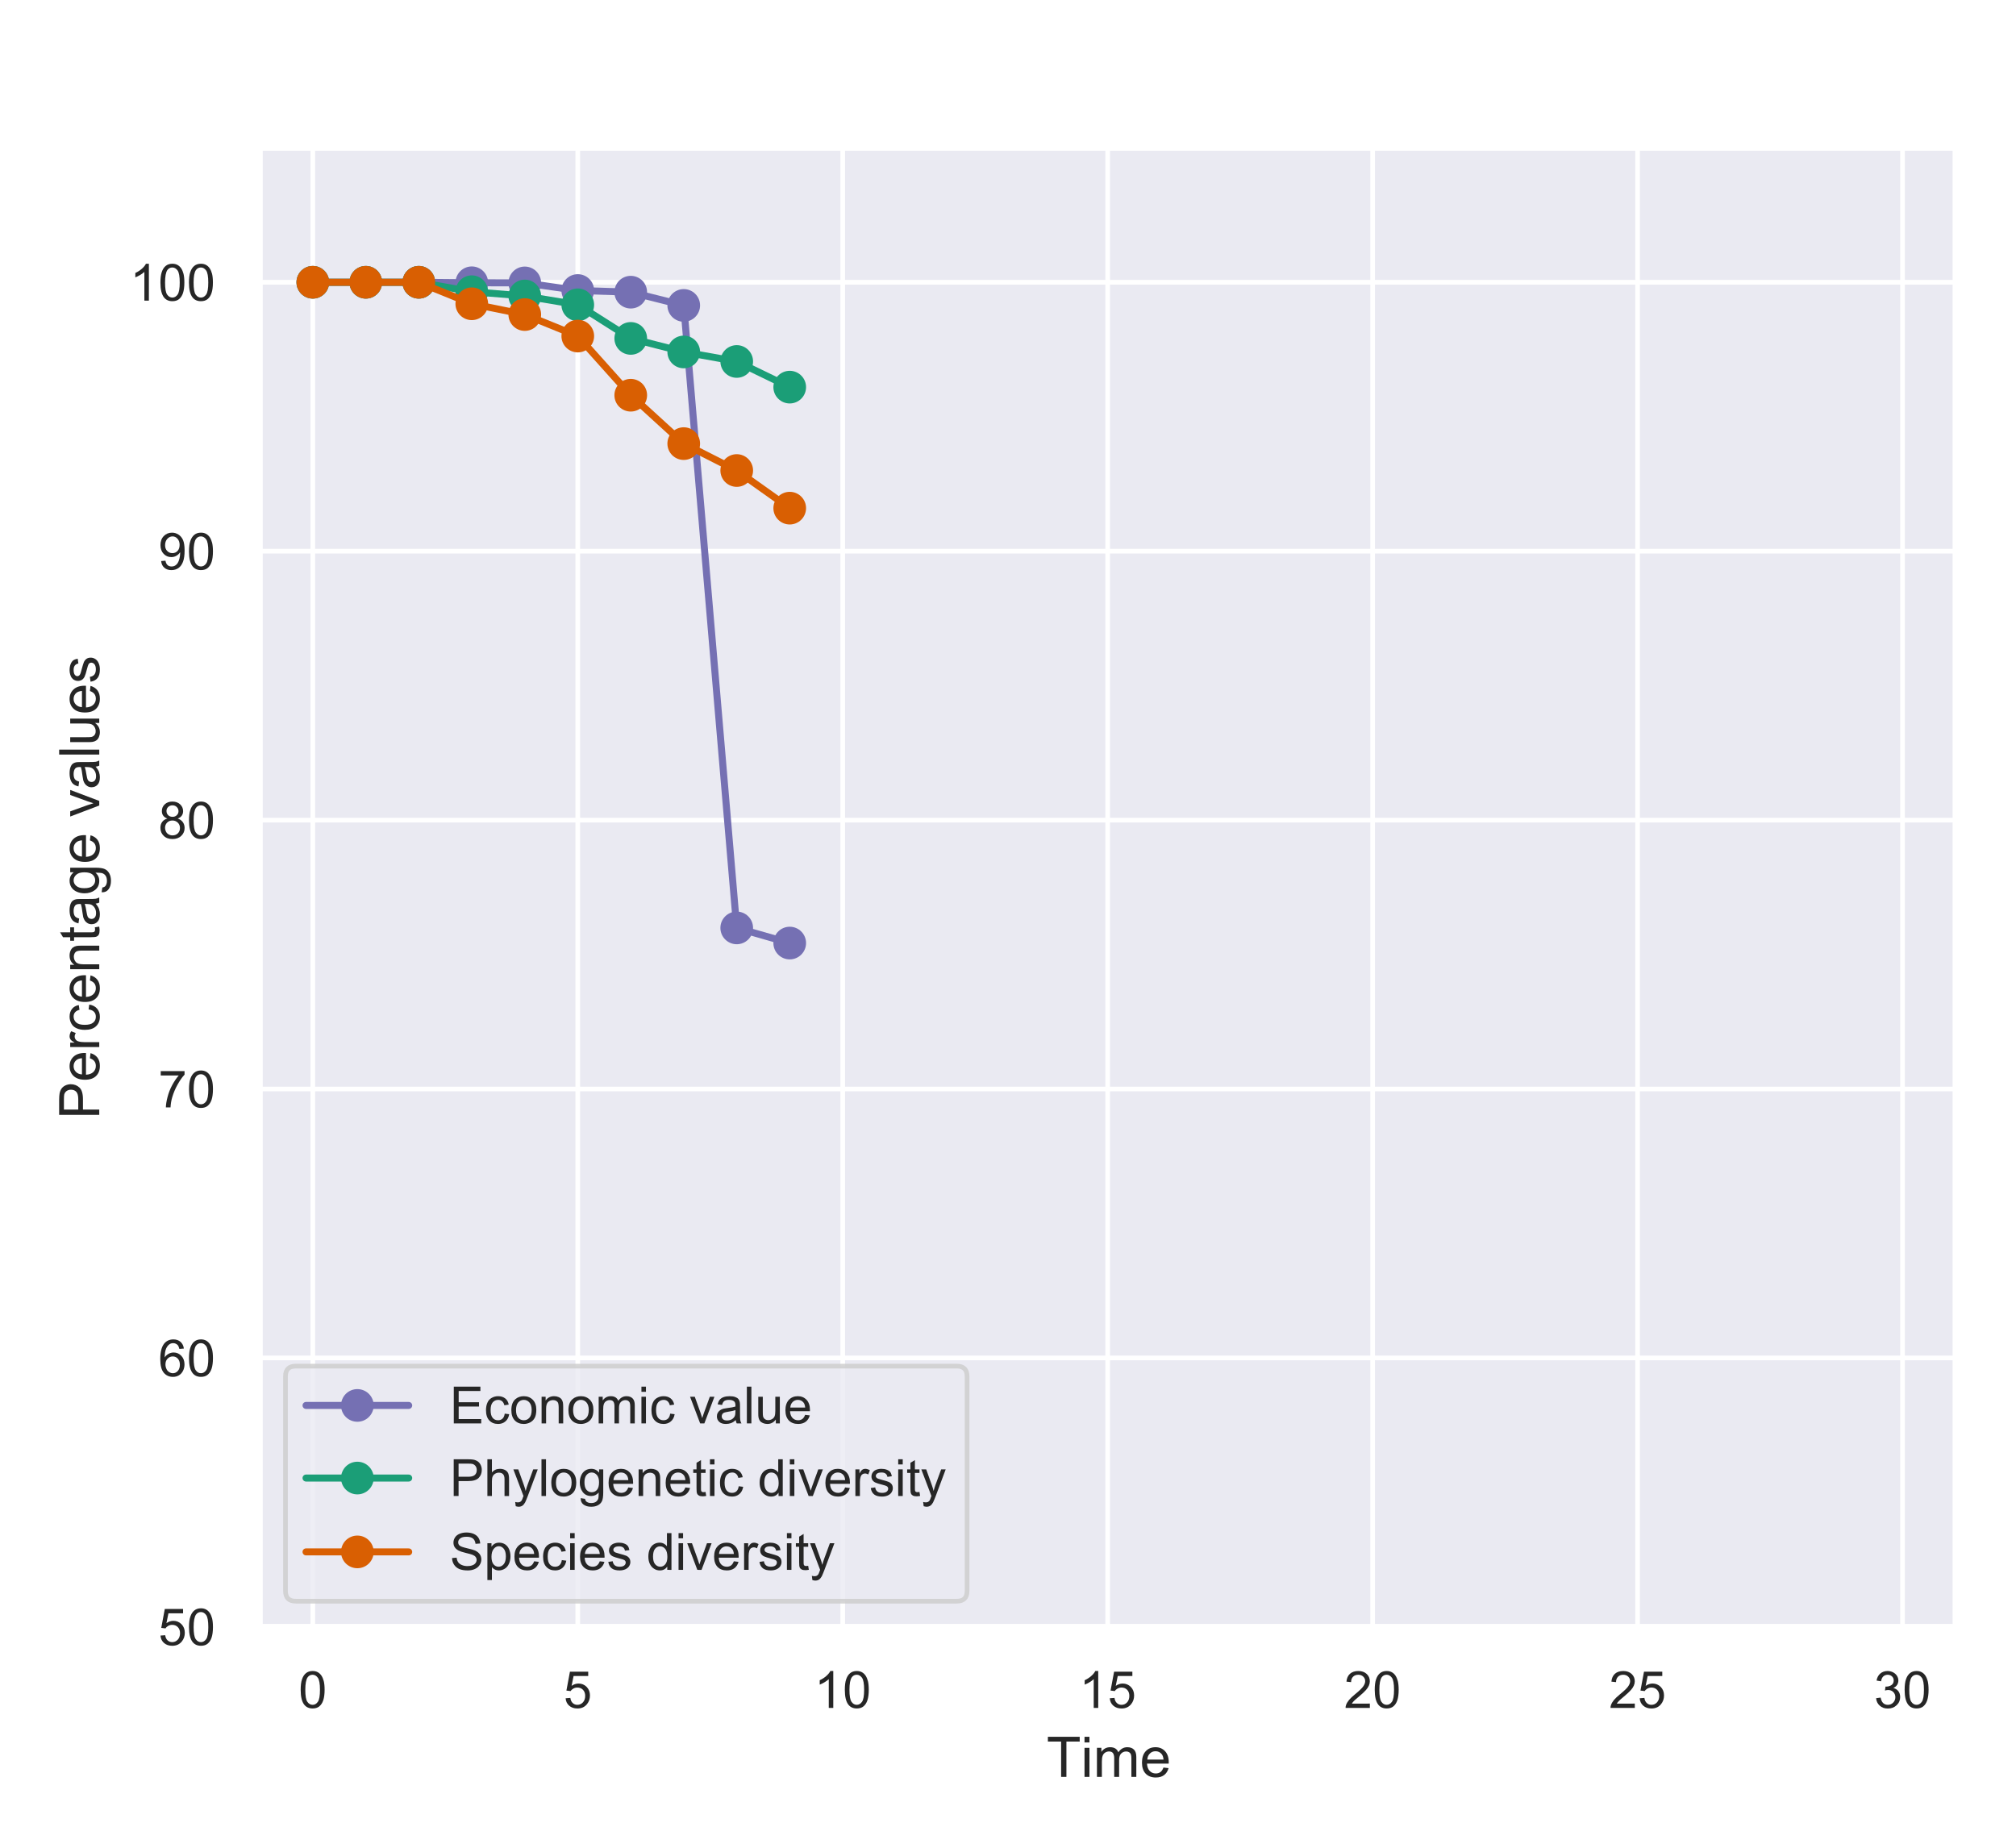 <svg height="396pt" viewBox="0 0 432 396" width="432pt" xmlns="http://www.w3.org/2000/svg" xmlns:xlink="http://www.w3.org/1999/xlink"><clipPath id="a"><path d="m66 31.68h2v316.98h-2zm0 0"/></clipPath><clipPath id="b"><path d="m123 31.68h2v316.98h-2zm0 0"/></clipPath><clipPath id="c"><path d="m180 31.68h2v316.98h-2zm0 0"/></clipPath><clipPath id="d"><path d="m236 31.68h2v316.98h-2zm0 0"/></clipPath><clipPath id="e"><path d="m293 31.68h2v316.98h-2zm0 0"/></clipPath><clipPath id="f"><path d="m350 31.68h2v316.98h-2zm0 0"/></clipPath><clipPath id="g"><path d="m407 31.68h2v316.98h-2zm0 0"/></clipPath><clipPath id="h"><path d="m55.676 348h363.363v.66h-363.363zm0 0"/></clipPath><clipPath id="i"><path d="m55.676 290h363.363v2h-363.363zm0 0"/></clipPath><clipPath id="j"><path d="m55.676 232h363.363v2h-363.363zm0 0"/></clipPath><clipPath id="k"><path d="m55.676 175h363.363v2h-363.363zm0 0"/></clipPath><clipPath id="l"><path d="m55.676 117h363.363v2h-363.363zm0 0"/></clipPath><clipPath id="m"><path d="m55.676 59h363.363v2h-363.363zm0 0"/></clipPath><symbol id="n" overflow="visible"><path d="m.461-3.883c0-.926.09-1.672.285-2.246.188-.57.477-1.012.848-1.316.375-.309.859-.465 1.43-.465.418 0 .793.09 1.113.266.309.176.57.418.781.738.207.316.371.703.492 1.164.113.461.18 1.09.18 1.859 0 .922-.102 1.672-.289 2.242-.188.574-.473 1.004-.848 1.312-.371.305-.855.449-1.43.449-.77 0-1.363-.266-1.793-.805-.516-.648-.77-1.715-.77-3.199m.992 0c0 1.297.141 2.156.449 2.586.297.43.672.637 1.121.637.441 0 .805-.207 1.113-.637.309-.43.461-1.289.461-2.586 0-1.297-.152-2.156-.461-2.586-.309-.418-.684-.637-1.121-.637-.453 0-.805.188-1.07.559-.328.484-.492 1.375-.492 2.664"/></symbol><symbol id="o" overflow="visible"><path d="m.461-2.066 1.012-.078c.066.496.242.867.52 1.109.273.254.605.375.988.375.461 0 .859-.176 1.188-.527.32-.352.484-.816.484-1.398 0-.551-.164-.977-.473-1.297-.309-.32-.715-.484-1.211-.484-.309 0-.594.078-.848.219-.25.145-.449.32-.582.539l-.91-.109.758-4.047h3.914v.922h-3.133l-.43 2.113c.473-.328.969-.496 1.484-.496.684 0 1.266.242 1.738.715.473.484.715 1.09.715 1.84 0 .715-.207 1.328-.625 1.848-.508.637-1.191.945-2.07.945-.715 0-1.297-.199-1.75-.594-.461-.395-.715-.926-.77-1.594"/></symbol><symbol id="p" overflow="visible"><path d="m4.102 0h-.965v-6.16c-.242.219-.551.449-.926.672-.375.219-.715.383-1.012.496v-.938c.539-.254 1.012-.559 1.418-.922.398-.352.684-.707.859-1.059h.625z"/></symbol><symbol id="q" overflow="visible"><path d="m5.531-.926v.926h-5.203c-.008-.23.035-.449.121-.672.133-.352.344-.691.629-1.043.285-.344.715-.738 1.266-1.199.855-.695 1.43-1.242 1.738-1.66.297-.41.449-.793.449-1.168s-.141-.703-.418-.969c-.273-.262-.625-.395-1.066-.395-.461 0-.836.141-1.109.418-.289.285-.43.672-.43 1.164l-.992-.109c.066-.734.32-1.297.762-1.691.438-.387 1.043-.586 1.793-.586.746 0 1.352.223 1.793.641.438.418.66.934.66 1.551 0 .316-.066.625-.199.934-.133.309-.34.629-.637.957-.297.34-.793.805-1.488 1.387-.582.484-.957.812-1.121.988s-.297.352-.406.527z"/></symbol><symbol id="r" overflow="visible"><path d="m.461-2.078.969-.133c.109.551.297.945.562 1.188.262.242.594.363.977.363.453 0 .836-.152 1.145-.473.309-.309.473-.703.473-1.168 0-.438-.152-.812-.438-1.098-.289-.285-.66-.441-1.102-.441-.188 0-.418.043-.684.109l.113-.844c.062.008.109.008.152.008.406 0 .781-.098 1.109-.316.332-.223.496-.551.496-1.004 0-.352-.121-.637-.363-.867-.242-.23-.551-.352-.922-.352-.375 0-.695.121-.945.352-.254.242-.41.594-.477 1.055l-.965-.164c.109-.648.383-1.156.801-1.508.418-.352.938-.539 1.562-.539.43 0 .824.102 1.188.289.352.184.629.438.824.746.199.32.297.66.297 1.012 0 .352-.098.66-.273.934-.188.289-.461.508-.812.66.461.113.812.344 1.078.672.262.34.395.77.395 1.277 0 .68-.254 1.266-.758 1.738-.508.484-1.133.715-1.895.715-.703 0-1.273-.199-1.727-.617-.461-.406-.715-.934-.781-1.594"/></symbol><symbol id="s" overflow="visible"><path d="m5.477-5.949-.965.074c-.09-.371-.211-.648-.363-.824-.266-.266-.594-.406-.969-.406-.309 0-.582.086-.816.254-.305.219-.539.547-.715.965-.176.43-.273 1.035-.273 1.828.23-.352.516-.605.859-.781.328-.176.68-.266 1.055-.266.637 0 1.188.242 1.641.715.449.477.68 1.09.68 1.84 0 .492-.109.957-.32 1.375-.219.43-.504.746-.879.965-.375.223-.793.332-1.266.332-.812 0-1.461-.285-1.969-.879-.504-.586-.758-1.562-.758-2.926 0-1.52.273-2.621.836-3.324.484-.594 1.145-.902 1.98-.902.617 0 1.133.176 1.527.527.398.355.629.828.715 1.434m-3.949 3.398c0 .328.066.648.211.957.133.309.328.539.594.691.254.164.516.242.805.242.395 0 .746-.164 1.043-.496.285-.328.441-.77.441-1.34 0-.539-.156-.969-.441-1.289-.285-.309-.648-.473-1.09-.473-.438 0-.801.164-1.109.473-.309.32-.453.727-.453 1.234"/></symbol><symbol id="t" overflow="visible"><path d="m.516-6.844v-.934h5.105v.758c-.508.539-1.012 1.254-1.496 2.137-.496.879-.879 1.793-1.145 2.715-.199.66-.32 1.387-.363 2.168h-1c.012-.617.133-1.363.363-2.242.23-.883.559-1.73 1-2.543.441-.812.902-1.496 1.398-2.059z"/></symbol><symbol id="u" overflow="visible"><path d="m1.945-4.27c-.406-.141-.703-.352-.898-.625-.199-.266-.289-.594-.289-.98 0-.57.199-1.043.617-1.441.418-.395.969-.594 1.648-.594.684 0 1.246.211 1.664.605.418.398.625.879.625 1.453 0 .375-.098.691-.285.957-.199.273-.484.484-.879.625.484.156.844.41 1.098.762.254.352.387.77.387 1.254 0 .68-.242 1.242-.715 1.691-.484.465-1.113.684-1.883.684-.781 0-1.406-.219-1.879-.684-.473-.449-.707-1.023-.707-1.715 0-.504.121-.934.387-1.285.254-.344.629-.574 1.109-.707m-.195-1.637c0 .375.121.68.363.914.242.238.547.352.934.352.375 0 .672-.113.914-.352.242-.234.363-.52.363-.859 0-.352-.133-.648-.375-.891-.242-.242-.551-.363-.914-.363-.375 0-.68.121-.922.352-.242.242-.363.516-.363.848m-.309 3.629c0 .285.066.551.199.805.129.262.316.461.582.605.254.141.527.207.824.207.461 0 .836-.145 1.145-.441.297-.297.449-.68.449-1.141 0-.465-.152-.836-.461-1.145-.309-.309-.703-.465-1.164-.465-.465 0-.836.156-1.133.453-.297.309-.441.68-.441 1.121"/></symbol><symbol id="v" overflow="visible"><path d="m.605-1.824.922-.078c.078.438.234.746.453.945s.504.297.859.297c.285 0 .547-.066.77-.199.219-.129.406-.316.547-.547.145-.223.266-.531.363-.926.102-.387.156-.781.156-1.176 0-.047-.012-.109-.012-.199-.199.309-.461.562-.793.746-.328.199-.691.289-1.09.289-.648 0-1.195-.23-1.648-.707-.449-.473-.672-1.098-.672-1.867 0-.793.23-1.441.703-1.926.465-.484 1.059-.738 1.773-.738.504 0 .969.145 1.398.418.418.277.746.672.965 1.18.223.516.332 1.254.332 2.211 0 1.012-.109 1.812-.332 2.406-.219.594-.539 1.047-.965 1.355-.441.309-.949.461-1.52.461-.617 0-1.121-.164-1.52-.508-.395-.328-.625-.812-.691-1.438m3.961-3.465c0-.551-.156-.992-.453-1.32-.297-.332-.648-.496-1.066-.496-.43 0-.805.176-1.121.527-.32.352-.473.812-.473 1.363 0 .508.141.914.449 1.223.297.316.672.473 1.121.473.441 0 .816-.156 1.102-.473.285-.309.441-.75.441-1.297"/></symbol><symbol id="w" overflow="visible"><path d="m.867 0v-7.875h5.699v.934h-4.652v2.41h4.355v.922h-4.355v2.684h4.828v.926z"/></symbol><symbol id="x" overflow="visible"><path d="m4.445-2.09.957.121c-.113.66-.375 1.176-.805 1.539-.43.375-.957.551-1.574.551-.789 0-1.418-.254-1.891-.758-.473-.508-.703-1.234-.703-2.191 0-.613.098-1.152.309-1.617.195-.461.504-.801.922-1.031.418-.234.871-.352 1.363-.352.617 0 1.125.164 1.52.473.395.305.648.758.758 1.328l-.934.145c-.09-.375-.254-.66-.473-.859-.23-.195-.508-.297-.824-.297-.496 0-.891.176-1.199.527-.309.355-.453.902-.453 1.652 0 .77.145 1.332.441 1.672.285.352.672.516 1.156.516.371 0 .691-.109.945-.34.254-.23.418-.594.484-1.078"/></symbol><symbol id="y" overflow="visible"><path d="m.363-2.848c0-1.059.285-1.84.879-2.355.484-.418 1.09-.625 1.793-.625.781 0 1.418.262 1.926.77.496.516.75 1.219.75 2.121 0 .738-.113 1.32-.332 1.738s-.551.75-.969.98c-.418.219-.879.34-1.375.34-.801 0-1.449-.254-1.934-.758-.496-.508-.738-1.246-.738-2.211m1 0c0 .727.156 1.273.473 1.637.309.363.715.539 1.199.539s.879-.176 1.199-.539c.32-.363.484-.922.484-1.672 0-.703-.164-1.23-.484-1.605-.328-.363-.727-.551-1.199-.551-.484 0-.891.188-1.199.551-.316.363-.473.914-.473 1.641"/></symbol><symbol id="z" overflow="visible"><path d="m.727 0v-5.711h.867v.816c.418-.617 1.023-.934 1.816-.934.34 0 .66.062.945.184.285.121.508.289.648.484.145.199.242.441.297.715.035.176.055.496.055.938v3.508h-.965v-3.465c0-.395-.047-.684-.113-.879-.074-.199-.207-.352-.395-.473-.199-.113-.418-.176-.672-.176-.418 0-.781.129-1.078.395-.297.262-.438.758-.438 1.484v3.113z"/></symbol><symbol id="A" overflow="visible"><path d="m.727 0v-5.711h.867v.805c.176-.273.41-.496.707-.672.297-.164.637-.25 1.02-.25.418 0 .762.086 1.035.262.266.176.461.43.574.738.449-.66 1.031-1 1.758-1 .574 0 1 .164 1.309.473.309.305.465.789.465 1.441v3.914h-.969v-3.598c0-.375-.035-.648-.102-.824s-.176-.309-.34-.418c-.164-.098-.352-.152-.57-.152-.41 0-.738.141-1.004.406-.262.262-.395.691-.395 1.273v3.312h-.969v-3.707c0-.43-.086-.746-.242-.969-.152-.207-.418-.316-.77-.316-.273 0-.527.074-.758.219-.23.141-.398.352-.496.625-.109.277-.152.672-.152 1.188v2.961z"/></symbol><symbol id="B" overflow="visible"><path d="m.727-6.766v-1.109h.969v1.109zm0 6.766v-5.711h.969v5.711z"/></symbol><symbol id="C" overflow="visible"/><symbol id="D" overflow="visible"><path d="m2.309 0-2.164-5.711h1.012l1.23 3.422c.133.375.254.75.363 1.145.09-.297.211-.66.363-1.078l1.266-3.488h.988l-2.156 5.711z"/></symbol><symbol id="E" overflow="visible"><path d="m4.445-.703c-.363.309-.707.527-1.035.648-.332.109-.691.176-1.066.176-.629 0-1.113-.145-1.441-.449-.34-.309-.508-.695-.508-1.18 0-.273.055-.527.188-.758.133-.23.297-.418.508-.562.195-.133.43-.242.691-.316.188-.047.473-.09.859-.145.781-.09 1.352-.199 1.727-.328 0-.133 0-.211 0-.254 0-.398-.09-.672-.266-.836-.25-.223-.625-.332-1.109-.332-.461 0-.793.09-1.012.242-.219.164-.375.453-.473.848l-.945-.133c.086-.395.23-.727.426-.977.199-.242.477-.441.848-.574.375-.133.805-.195 1.301-.195.48 0 .879.062 1.188.176.309.109.527.25.668.426.145.176.242.387.297.652.035.176.059.473.059.898v1.289c0 .902.008 1.461.055 1.703.043.242.121.465.25.684h-1.012c-.109-.199-.176-.43-.195-.703m-.078-2.156c-.352.141-.879.262-1.586.363-.395.066-.68.133-.844.195-.168.066-.289.18-.375.309-.09.145-.133.297-.133.465 0 .262.09.473.285.648.199.176.484.25.859.25s.703-.074.988-.238c.289-.168.508-.387.652-.672.098-.223.152-.539.152-.969z"/></symbol><symbol id="F" overflow="visible"><path d="m.703 0v-7.875h.969v7.875z"/></symbol><symbol id="G" overflow="visible"><path d="m4.465 0v-.836c-.449.637-1.055.957-1.812.957-.344 0-.66-.066-.949-.188-.285-.121-.504-.285-.648-.484-.141-.195-.242-.43-.297-.715-.043-.188-.055-.484-.055-.902v-3.543h.969v3.172c0 .504.012.844.055 1.02.066.254.188.453.387.594.195.156.438.223.734.223.289 0 .551-.066.816-.223.25-.141.43-.34.539-.602.098-.254.152-.629.152-1.125v-3.059h.969v5.711z"/></symbol><symbol id="H" overflow="visible"><path d="m4.633-1.836 1 .121c-.164.594-.461 1.043-.879 1.363-.43.32-.969.473-1.629.473-.836 0-1.508-.254-1.992-.758-.484-.508-.727-1.234-.727-2.168 0-.957.242-1.707.738-2.234.484-.527 1.133-.789 1.926-.789.758 0 1.383.262 1.867.777.484.52.727 1.246.727 2.191 0 .066-.012.141-.012.254h-4.254c.031.637.207 1.109.527 1.441.316.328.715.492 1.199.492.352 0 .66-.086.91-.273.242-.176.441-.473.598-.891m-3.18-1.562h3.188c-.043-.484-.164-.836-.363-1.078-.305-.375-.715-.562-1.199-.562-.449 0-.824.156-1.121.453-.309.297-.473.691-.504 1.188"/></symbol><symbol id="I" overflow="visible"><path d="m.848 0v-7.875h2.969c.52 0 .914.031 1.199.074.387.066.703.199.969.375.262.176.473.43.637.762.156.328.242.68.242 1.066 0 .68-.219 1.242-.648 1.703-.43.461-1.199.695-2.309.695h-2.016v3.199zm1.043-4.125h2.035c.672 0 1.145-.121 1.43-.375.289-.254.43-.605.43-1.066 0-.328-.086-.605-.254-.848-.176-.23-.395-.383-.66-.461-.176-.043-.504-.066-.965-.066h-2.016z"/></symbol><symbol id="J" overflow="visible"><path d="m.727 0v-7.875h.969v2.824c.438-.516 1.012-.777 1.703-.777.418 0 .793.086 1.102.25.309.168.539.398.672.684.129.297.195.727.195 1.277v3.617h-.969v-3.617c0-.484-.109-.836-.316-1.059-.211-.219-.508-.328-.883-.328-.285 0-.559.074-.812.23-.254.152-.43.352-.539.605-.109.254-.152.605-.152 1.043v3.125z"/></symbol><symbol id="K" overflow="visible"><path d="m.684 2.188-.113-.91c.211.055.398.086.562.086.211 0 .375-.043.508-.109.129-.078.23-.176.316-.297.066-.098.164-.34.297-.727.023-.055.047-.133.09-.23l-2.168-5.711h1.047l1.188 3.312c.152.418.285.859.406 1.32.109-.441.242-.879.395-1.297l1.223-3.336h.969l-2.168 5.801c-.242.613-.418 1.043-.539 1.285-.176.32-.375.551-.594.703-.219.145-.484.223-.793.223-.199 0-.406-.047-.625-.113"/></symbol><symbol id="L" overflow="visible"><path d="m.551.461.934.145c.043.285.156.496.332.625.242.176.559.277.977.277.441 0 .793-.102 1.035-.277s.418-.426.508-.746c.043-.199.062-.605.062-1.23-.426.504-.957.746-1.582.746-.793 0-1.398-.273-1.828-.848-.426-.559-.637-1.242-.637-2.035 0-.539.098-1.043.297-1.508.199-.461.484-.812.859-1.066.375-.242.812-.371 1.32-.371.668 0 1.219.273 1.66.812v-.695h.891v4.941c0 .879-.098 1.496-.273 1.871-.176.371-.465.66-.859.879-.395.207-.867.32-1.441.32-.684 0-1.23-.156-1.648-.465-.418-.309-.629-.758-.605-1.375m.801-3.422c0 .75.145 1.301.441 1.641.297.352.672.516 1.121.516.441 0 .805-.164 1.113-.504.297-.34.449-.879.449-1.617 0-.691-.152-1.223-.461-1.574s-.684-.539-1.121-.539c-.43 0-.793.176-1.09.527-.309.355-.453.871-.453 1.551"/></symbol><symbol id="M" overflow="visible"><path d="m2.84-.867.141.855c-.285.043-.527.078-.738.078-.352 0-.625-.055-.812-.156-.199-.109-.328-.25-.406-.438-.09-.176-.121-.562-.121-1.145v-3.277h-.703v-.762h.703v-1.406l.957-.582v1.988h.98v.762h-.98v3.332c0 .285.012.461.055.539.031.078.09.145.164.188.078.043.188.066.332.066.109 0 .25-.012.43-.043"/></symbol><symbol id="N" overflow="visible"><path d="m4.422 0v-.715c-.363.562-.891.836-1.594.836-.465 0-.883-.121-1.254-.375-.387-.242-.684-.594-.891-1.043-.211-.441-.309-.957-.309-1.551 0-.562.086-1.078.285-1.543.188-.461.473-.824.848-1.066.375-.242.801-.371 1.273-.371.344 0 .652.074.926.219.266.141.484.328.648.559v-2.824h.969v7.875zm-3.047-2.848c0 .734.145 1.285.449 1.637.309.363.672.539 1.102.539.418 0 .77-.164 1.066-.516.297-.34.453-.871.453-1.574 0-.781-.156-1.352-.453-1.727-.309-.363-.672-.551-1.109-.551-.441 0-.793.176-1.078.527-.285.355-.43.914-.43 1.664"/></symbol><symbol id="O" overflow="visible"><path d="m.715 0v-5.711h.871v.871c.219-.395.418-.66.613-.793.188-.133.398-.195.617-.195.328 0 .66.109 1 .305l-.34.902c-.242-.133-.473-.207-.703-.207-.223 0-.41.066-.574.188-.176.129-.297.305-.363.527-.109.352-.152.727-.152 1.133v2.98z"/></symbol><symbol id="P" overflow="visible"><path d="m.34-1.703.957-.145c.047.383.199.684.441.879.242.199.594.297 1.035.297.438 0 .77-.086.988-.262.211-.176.32-.398.32-.641 0-.219-.102-.383-.285-.516-.133-.09-.465-.199-.992-.332-.703-.176-1.199-.328-1.473-.461-.277-.133-.484-.309-.629-.539-.141-.23-.207-.484-.207-.77 0-.254.055-.484.176-.703.109-.219.273-.395.473-.539.152-.109.352-.199.617-.277.262-.074.539-.117.836-.117.438 0 .836.062 1.176.195.34.133.594.297.758.52.156.219.266.516.332.879l-.949.133c-.043-.289-.176-.52-.371-.684-.211-.164-.496-.254-.871-.254-.449 0-.77.078-.957.223-.195.152-.285.316-.285.516 0 .133.035.242.121.34.078.109.199.188.375.254.086.043.375.121.848.254.68.176 1.164.328 1.43.438.262.121.484.297.637.52.152.219.23.492.23.824 0 .328-.098.625-.285.914-.188.285-.461.492-.812.648-.355.152-.762.23-1.199.23-.75 0-1.309-.145-1.695-.449-.395-.309-.637-.762-.738-1.375"/></symbol><symbol id="Q" overflow="visible"><path d="m.496-2.531.977-.086c.047.395.156.727.332.977.164.254.43.453.793.605.352.156.758.23 1.207.23.398 0 .738-.055 1.047-.176.309-.109.527-.273.68-.484.145-.195.223-.426.223-.668 0-.242-.078-.465-.223-.648-.141-.18-.371-.332-.703-.465-.207-.086-.672-.207-1.395-.383-.727-.176-1.234-.344-1.52-.496-.375-.199-.66-.441-.848-.727-.188-.285-.273-.617-.273-.988 0-.398.109-.762.34-1.113.219-.34.551-.605.988-.781.43-.176.914-.273 1.441-.273.586 0 1.102.098 1.543.285.438.188.789.461 1.031.824.242.375.363.781.387 1.246l-1 .074c-.055-.492-.234-.867-.539-1.133-.309-.254-.77-.383-1.375-.383-.641 0-1.09.121-1.375.352-.289.23-.43.504-.43.836 0 .285.098.516.297.691.199.188.727.375 1.574.574.844.195 1.43.363 1.746.492.453.223.793.484 1.012.805.223.328.332.703.332 1.121 0 .418-.121.816-.363 1.188-.242.375-.594.66-1.035.859-.449.199-.957.297-1.516.297-.715 0-1.312-.098-1.793-.297-.484-.199-.859-.516-1.133-.934-.277-.418-.418-.895-.43-1.422"/></symbol><symbol id="R" overflow="visible"><path d="m.727 2.18v-7.891h.879v.75c.199-.285.441-.508.703-.648.266-.145.574-.219.949-.219.48 0 .91.129 1.285.371.375.254.648.605.848 1.066.188.465.285.957.285 1.496 0 .586-.109 1.113-.32 1.574-.207.473-.516.836-.91 1.078-.398.242-.816.363-1.254.363-.332 0-.617-.066-.871-.199-.262-.133-.473-.297-.625-.516v2.773zm.879-4.996c0 .738.145 1.277.441 1.629s.66.516 1.078.516c.43 0 .789-.176 1.098-.539.309-.363.465-.922.465-1.691 0-.727-.156-1.266-.453-1.629-.297-.352-.648-.539-1.066-.539s-.781.199-1.09.582c-.316.387-.473.945-.473 1.672"/></symbol><symbol id="S" overflow="visible"><path d="m3.109 0v-7.57h-2.832v-1.023h6.816v1.023h-2.848v7.57z"/></symbol><symbol id="T" overflow="visible"><path d="m.793-7.379v-1.215h1.055v1.215zm0 7.379v-6.227h1.055v6.227z"/></symbol><symbol id="U" overflow="visible"><path d="m.793 0v-6.227h.945v.875c.195-.301.445-.539.77-.734.324-.18.695-.273 1.117-.273.453 0 .828.094 1.129.289.285.191.504.465.621.801.492-.719 1.129-1.09 1.922-1.09.625 0 1.09.18 1.426.516.336.336.504.863.504 1.57v4.273h-1.055v-3.926c0-.406-.035-.707-.109-.898-.07-.191-.191-.336-.371-.457-.18-.105-.383-.168-.625-.168-.441 0-.801.156-1.09.445-.289.289-.434.758-.434 1.391v3.613h-1.055v-4.043c0-.469-.098-.816-.266-1.059-.168-.227-.453-.348-.84-.348-.297 0-.574.086-.828.242-.25.156-.43.383-.539.684-.121.301-.168.73-.168 1.297v3.227z"/></symbol><symbol id="V" overflow="visible"><path d="m5.051-2.004 1.094.133c-.18.648-.504 1.141-.961 1.488-.469.348-1.055.516-1.777.516-.91 0-1.641-.277-2.172-.828-.527-.551-.789-1.344-.789-2.363 0-1.047.262-1.863.801-2.438.531-.574 1.238-.863 2.102-.863.828 0 1.512.289 2.039.852.527.562.793 1.355.793 2.387 0 .074-.012.156-.012.277h-4.645c.035.695.23 1.211.578 1.57.348.363.777.543 1.305.543.387 0 .723-.098.996-.301.266-.191.48-.516.648-.973m-3.465-1.703h3.477c-.047-.527-.18-.914-.395-1.176-.336-.41-.781-.613-1.309-.613-.492 0-.898.168-1.223.492-.336.324-.516.758-.551 1.297"/></symbol><symbol id="W" overflow="visible"><path d="m0-.926h-8.594v-3.238c0-.562.039-.996.086-1.309.07-.418.215-.766.406-1.055.195-.289.469-.516.828-.695.363-.168.746-.266 1.164-.266.746 0 1.355.242 1.863.707.504.469.754 1.309.754 2.52v2.199h3.492zm-4.5-1.137v-2.223c0-.73-.133-1.246-.406-1.559-.277-.312-.66-.469-1.164-.469-.363 0-.66.098-.926.277-.25.191-.418.43-.504.719-.047.191-.07.551-.07 1.055v2.199z"/></symbol><symbol id="X" overflow="visible"><path d="m-2.004-5.051.133-1.094c.648.18 1.141.504 1.488.961.348.469.516 1.055.516 1.777 0 .91-.277 1.641-.828 2.172-.551.527-1.344.789-2.363.789-1.047 0-1.863-.262-2.438-.801-.574-.531-.863-1.238-.863-2.102 0-.828.289-1.512.852-2.039.562-.527 1.355-.793 2.387-.793.074 0 .156.012.277.012v4.645c.695-.035 1.211-.23 1.57-.578.363-.348.543-.777.543-1.305 0-.387-.098-.723-.301-.996-.191-.266-.516-.48-.973-.648m-1.703 3.465v-3.477c-.527.047-.914.18-1.176.395-.41.336-.613.781-.613 1.309 0 .492.168.898.492 1.223.324.336.758.516 1.297.551"/></symbol><symbol id="Y" overflow="visible"><path d="m0-.781h-6.227v-.945h.945c-.43-.242-.719-.457-.863-.672-.145-.207-.215-.434-.215-.672 0-.363.121-.723.336-1.094l.984.371c-.145.266-.23.516-.23.77 0 .238.074.445.207.625.141.191.336.324.574.395.383.121.793.168 1.234.168h3.254z"/></symbol><symbol id="Z" overflow="visible"><path d="m-2.281-4.848.133-1.043c.719.117 1.285.406 1.68.875.41.469.602 1.043.602 1.715 0 .863-.277 1.547-.828 2.066-.551.516-1.344.766-2.391.766-.672 0-1.258-.105-1.762-.336-.504-.215-.875-.551-1.129-1.008-.25-.457-.383-.949-.383-1.488 0-.672.18-1.223.516-1.656.336-.43.828-.707 1.453-.828l.156 1.02c-.41.098-.723.277-.938.52-.215.25-.324.551-.324.898 0 .539.191.973.574 1.309.387.336.984.492 1.801.492.84 0 1.453-.156 1.824-.48.387-.312.566-.734.566-1.262 0-.406-.121-.754-.375-1.031-.25-.277-.648-.457-1.176-.527"/></symbol><symbol id="aa" overflow="visible"><path d="m0-.793h-6.227v-.945h.887c-.672-.457-1.02-1.117-1.02-1.98 0-.375.07-.723.203-1.035.133-.309.312-.551.527-.707.219-.156.48-.262.781-.324.191-.035.539-.059 1.02-.059h3.828v1.055h-3.781c-.43 0-.742.051-.957.121-.219.082-.387.227-.52.434-.117.215-.191.453-.191.73 0 .457.145.852.434 1.176s.828.48 1.621.48h3.395z"/></symbol><symbol id="ab" overflow="visible"><path d="m-.949-3.098.938-.156c.047.312.082.578.082.805 0 .387-.059.684-.168.891-.117.215-.273.359-.477.441-.195.098-.613.133-1.25.133h-3.574v.77h-.828v-.77h-1.539l-.633-1.043h2.172v-1.07h.828v1.07h3.633c.312 0 .504-.012.59-.062.082-.035.156-.094.203-.18.047-.082.074-.203.074-.359 0-.117-.012-.273-.051-.469"/></symbol><symbol id="ac" overflow="visible"><path d="m-.77-4.848c.336.395.578.77.711 1.129.117.359.191.754.191 1.164 0 .684-.156 1.211-.492 1.57-.336.371-.758.551-1.285.551-.301 0-.574-.059-.828-.203-.25-.145-.457-.324-.613-.551-.141-.215-.262-.469-.348-.758-.047-.203-.094-.516-.156-.934-.094-.852-.215-1.477-.359-1.887-.145 0-.227 0-.273 0-.434 0-.734.098-.914.289-.238.277-.359.684-.359 1.211 0 .504.098.867.266 1.105.18.238.492.406.922.516l-.145 1.031c-.43-.094-.789-.25-1.066-.465-.266-.219-.48-.52-.625-.926s-.215-.875-.215-1.418c0-.527.07-.957.191-1.293.121-.336.277-.578.469-.734.191-.156.418-.262.707-.324.191-.035.516-.059.984-.059h1.402c.984 0 1.598-.012 1.863-.059.262-.051.504-.133.742-.277v1.105c-.215.117-.469.191-.77.215m-2.352.082c.156.387.289.961.398 1.73.07.43.145.742.215.922.07.18.191.312.336.41.156.094.324.145.504.145.289 0 .516-.098.707-.312.191-.219.277-.527.277-.938 0-.406-.086-.766-.266-1.078-.18-.312-.418-.555-.73-.711-.242-.105-.59-.168-1.055-.168z"/></symbol><symbol id="ad" overflow="visible"><path d="m.504-.602.156-1.02c.312-.047.539-.168.684-.359.191-.262.301-.613.301-1.066 0-.48-.109-.863-.301-1.129s-.469-.457-.816-.551c-.215-.051-.66-.074-1.344-.074.551.469.816 1.043.816 1.73 0 .863-.301 1.523-.926 1.992-.609.465-1.355.695-2.219.695-.586 0-1.141-.109-1.645-.324-.504-.219-.887-.527-1.164-.938-.262-.406-.406-.887-.406-1.441 0-.73.301-1.328.887-1.809h-.754v-.973h5.387c.961 0 1.633.105 2.039.301.41.191.723.504.961.934.227.434.348.949.348 1.574 0 .742-.168 1.344-.504 1.797-.336.457-.828.688-1.5.66m-3.73-.875c.816 0 1.414-.156 1.785-.48.387-.324.566-.73.566-1.223 0-.48-.18-.875-.555-1.211-.371-.324-.957-.492-1.762-.492-.758 0-1.332.168-1.715.504-.387.336-.59.742-.59 1.223 0 .469.191.863.574 1.188.387.336.949.492 1.695.492"/></symbol><symbol id="ae" overflow="visible"/><symbol id="af" overflow="visible"><path d="m0-2.52-6.227 2.363v-1.105l3.73-1.344c.406-.141.816-.273 1.25-.395-.324-.098-.723-.227-1.18-.395l-3.801-1.383v-1.078l6.227 2.352z"/></symbol><symbol id="ag" overflow="visible"><path d="m0-.77h-8.594v-1.055h8.594z"/></symbol><symbol id="ah" overflow="visible"><path d="m0-4.871h-.91c.695.492 1.043 1.152 1.043 1.98 0 .371-.074.719-.203 1.031-.133.312-.312.551-.531.707-.215.156-.465.266-.777.324-.207.047-.527.059-.984.059h-3.863v-1.055h3.453c.555 0 .926-.012 1.117-.059.277-.074.492-.207.648-.422.168-.215.238-.48.238-.805 0-.312-.07-.598-.238-.887-.156-.277-.371-.469-.66-.59-.277-.105-.684-.168-1.223-.168h-3.336v-1.055h6.227z"/></symbol><symbol id="ai" overflow="visible"><path d="m-1.859-.371-.156-1.043c.418-.051.742-.219.961-.48.215-.266.324-.648.324-1.129 0-.48-.098-.84-.289-1.082-.191-.227-.434-.348-.695-.348-.242 0-.422.109-.566.312-.094.145-.215.504-.359 1.082-.191.766-.359 1.305-.504 1.605s-.336.527-.586.684c-.254.156-.531.23-.84.23-.277 0-.531-.062-.77-.191-.238-.121-.434-.301-.59-.516-.117-.168-.215-.387-.297-.676-.086-.285-.133-.586-.133-.91 0-.48.07-.91.215-1.285.145-.371.324-.648.566-.828.238-.168.562-.285.957-.359l.145 1.031c-.312.051-.562.195-.742.41-.18.227-.277.539-.277.949 0 .488.086.84.238 1.043.168.215.352.312.566.312.145 0 .262-.039.371-.133.121-.086.203-.215.277-.41.047-.094.133-.406.273-.922.195-.746.363-1.273.48-1.562.133-.285.324-.527.566-.695.238-.168.539-.25.898-.25s.684.105.996.312c.312.203.539.504.707.887.168.383.254.828.254 1.309 0 .816-.156 1.426-.492 1.848-.336.434-.828.695-1.5.805"/></symbol><path d="m0 0h432v396h-432z" fill="#fff"/><path d="m55.676 348.66h363.363v-316.98h-363.363zm0 0" fill="#eaeaf2"/><g clip-path="url(#a)"><path d="m67.031 47.34v316.98" fill="none" stroke="#fff" stroke-linecap="round" stroke-linejoin="round" stroke-miterlimit="10" transform="matrix(1 0 0 -1 0 396)"/></g><use fill="#262626" x="63.969" xlink:href="#n" y="366.035"/><g clip-path="url(#b)"><path d="m123.809 47.34v316.98" fill="none" stroke="#fff" stroke-linecap="round" stroke-linejoin="round" stroke-miterlimit="10" transform="matrix(1 0 0 -1 0 396)"/></g><use fill="#262626" x="120.744" xlink:href="#o" y="366.035"/><g clip-path="url(#c)"><path d="m180.582 47.34v316.98" fill="none" stroke="#fff" stroke-linecap="round" stroke-linejoin="round" stroke-miterlimit="10" transform="matrix(1 0 0 -1 0 396)"/></g><g fill="#262626"><use x="174.458" xlink:href="#p" y="366.035"/><use x="180.574" xlink:href="#n" y="366.035"/></g><g clip-path="url(#d)"><path d="m237.359 47.34v316.98" fill="none" stroke="#fff" stroke-linecap="round" stroke-linejoin="round" stroke-miterlimit="10" transform="matrix(1 0 0 -1 0 396)"/></g><g fill="#262626"><use x="231.233" xlink:href="#p" y="366.035"/><use x="237.349" xlink:href="#o" y="366.035"/></g><g clip-path="url(#e)"><path d="m294.133 47.34v316.98" fill="none" stroke="#fff" stroke-linecap="round" stroke-linejoin="round" stroke-miterlimit="10" transform="matrix(1 0 0 -1 0 396)"/></g><g fill="#262626"><use x="288.009" xlink:href="#q" y="366.035"/><use x="294.125" xlink:href="#n" y="366.035"/></g><g clip-path="url(#f)"><path d="m350.91 47.34v316.98" fill="none" stroke="#fff" stroke-linecap="round" stroke-linejoin="round" stroke-miterlimit="10" transform="matrix(1 0 0 -1 0 396)"/></g><g fill="#262626"><use x="344.784" xlink:href="#q" y="366.035"/><use x="350.9" xlink:href="#o" y="366.035"/></g><g clip-path="url(#g)"><path d="m407.684 47.34v316.98" fill="none" stroke="#fff" stroke-linecap="round" stroke-linejoin="round" stroke-miterlimit="10" transform="matrix(1 0 0 -1 0 396)"/></g><g fill="#262626"><use x="401.56" xlink:href="#r" y="366.035"/><use x="407.676" xlink:href="#n" y="366.035"/></g><g fill="#262626"><use x="224.272" xlink:href="#S" y="380.816"/><use x="231.604" xlink:href="#T" y="380.816"/><use x="234.268" xlink:href="#U" y="380.816"/><use x="244.264" xlink:href="#V" y="380.816"/></g><g clip-path="url(#h)"><path d="m55.676 47.34h363.363" fill="none" stroke="#fff" stroke-linecap="round" stroke-linejoin="round" stroke-miterlimit="10" transform="matrix(1 0 0 -1 0 396)"/></g><g fill="#262626"><use x="33.926" xlink:href="#o" y="352.598"/><use x="40.042" xlink:href="#n" y="352.598"/></g><g clip-path="url(#i)"><path d="m55.676 104.973h363.363" fill="none" stroke="#fff" stroke-linecap="round" stroke-linejoin="round" stroke-miterlimit="10" transform="matrix(1 0 0 -1 0 396)"/></g><g fill="#262626"><use x="33.926" xlink:href="#s" y="294.965"/><use x="40.042" xlink:href="#n" y="294.965"/></g><g clip-path="url(#j)"><path d="m55.676 162.605h363.363" fill="none" stroke="#fff" stroke-linecap="round" stroke-linejoin="round" stroke-miterlimit="10" transform="matrix(1 0 0 -1 0 396)"/></g><g fill="#262626"><use x="33.926" xlink:href="#t" y="237.332"/><use x="40.042" xlink:href="#n" y="237.332"/></g><g clip-path="url(#k)"><path d="m55.676 220.238h363.363" fill="none" stroke="#fff" stroke-linecap="round" stroke-linejoin="round" stroke-miterlimit="10" transform="matrix(1 0 0 -1 0 396)"/></g><g fill="#262626"><use x="33.926" xlink:href="#u" y="179.699"/><use x="40.042" xlink:href="#n" y="179.699"/></g><g clip-path="url(#l)"><path d="m55.676 277.871h363.363" fill="none" stroke="#fff" stroke-linecap="round" stroke-linejoin="round" stroke-miterlimit="10" transform="matrix(1 0 0 -1 0 396)"/></g><g fill="#262626"><use x="33.926" xlink:href="#v" y="122.067"/><use x="40.042" xlink:href="#n" y="122.067"/></g><g clip-path="url(#m)"><path d="m55.676 335.504h363.363" fill="none" stroke="#fff" stroke-linecap="round" stroke-linejoin="round" stroke-miterlimit="10" transform="matrix(1 0 0 -1 0 396)"/></g><g fill="#262626"><use x="27.801" xlink:href="#p" y="64.434"/><use x="33.917" xlink:href="#n" y="64.434"/><use x="40.033" xlink:href="#n" y="64.434"/></g><g fill="#262626"><use x="21.27" xlink:href="#W" y="239.857"/><use x="21.27" xlink:href="#X" y="231.853"/><use x="21.27" xlink:href="#Y" y="225.181"/><use x="21.27" xlink:href="#Z" y="221.185"/><use x="21.27" xlink:href="#X" y="215.185"/><use x="21.27" xlink:href="#aa" y="208.513"/><use x="21.27" xlink:href="#ab" y="201.841"/><use x="21.27" xlink:href="#ac" y="198.506"/><use x="21.27" xlink:href="#ad" y="191.833"/><use x="21.27" xlink:href="#X" y="185.161"/><use x="21.27" xlink:href="#ae" y="178.489"/><use x="21.27" xlink:href="#af" y="175.154"/><use x="21.27" xlink:href="#ac" y="169.154"/><use x="21.27" xlink:href="#ag" y="162.482"/><use x="21.27" xlink:href="#ah" y="159.817"/><use x="21.27" xlink:href="#X" y="153.145"/><use x="21.27" xlink:href="#ai" y="146.474"/></g><g stroke-miterlimit="10"><path d="m67.031 335.504h22.711l11.355-.105 11.355-.027 11.355-1.633 11.352-.355 11.355-2.84 11.355-133.41 11.355-3.246" fill="none" stroke="#7570b3" stroke-linecap="round" stroke-linejoin="round" stroke-width="1.5" transform="matrix(1 0 0 -1 0 396)"/><path d="m-0-3c.797 0 1.559.316 2.121.879s.879 1.324.879 2.121c0 .797-.316 1.559-.879 2.121s-1.324.879-2.121.879c-.797 0-1.559-.316-2.121-.879s-.879-1.324-.879-2.121c0-.797.316-1.559.879-2.121s1.324-.879 2.121-.879zm0 0" fill="#7570b3" stroke="#7570b3" stroke-linejoin="round" transform="matrix(1 0 0 -1 67.031 60.496)"/><path d="m0-3c.797 0 1.559.316 2.121.879s.879 1.324.879 2.121c0 .797-.316 1.559-.879 2.121s-1.324.879-2.121.879c-.797 0-1.559-.316-2.121-.879s-.879-1.324-.879-2.121c0-.797.316-1.559.879-2.121s1.324-.879 2.121-.879zm0 0" fill="#7570b3" stroke="#7570b3" stroke-linejoin="round" transform="matrix(1 0 0 -1 78.386 60.496)"/><path d="m.001-3c.797 0 1.559.316 2.121.879s.879 1.324.879 2.121c0 .797-.316 1.559-.879 2.121s-1.324.879-2.121.879c-.797 0-1.559-.316-2.121-.879s-.879-1.324-.879-2.121c0-.797.316-1.559.879-2.121s1.324-.879 2.121-.879zm0 0" fill="#7570b3" stroke="#7570b3" stroke-linejoin="round" transform="matrix(1 0 0 -1 89.742 60.496)"/><path d="m.001-3c.793 0 1.559.316 2.121.879s.879 1.324.879 2.121c0 .797-.316 1.559-.879 2.121s-1.328.879-2.121.879c-.797 0-1.559-.316-2.121-.879s-.879-1.324-.879-2.121c0-.797.316-1.559.879-2.121s1.324-.879 2.121-.879zm0 0" fill="#7570b3" stroke="#7570b3" stroke-linejoin="round" transform="matrix(1 0 0 -1 101.097 60.602)"/><path d="m.001-2.999c.793 0 1.559.316 2.121.879s.879 1.324.879 2.121c0 .793-.316 1.559-.879 2.121s-1.328.879-2.121.879c-.797 0-1.559-.316-2.121-.879s-.879-1.328-.879-2.121c0-.797.316-1.559.879-2.121s1.324-.879 2.121-.879zm0 0" fill="#7570b3" stroke="#7570b3" stroke-linejoin="round" transform="matrix(1 0 0 -1 112.452 60.63)"/><path d="m.002-3c.793 0 1.559.316 2.121.879s.879 1.324.879 2.121c0 .797-.316 1.559-.879 2.121s-1.328.879-2.121.879c-.797 0-1.559-.316-2.121-.879s-.879-1.324-.879-2.121c0-.797.316-1.559.879-2.121s1.324-.879 2.121-.879zm0 0" fill="#7570b3" stroke="#7570b3" stroke-linejoin="round" transform="matrix(1 0 0 -1 123.807 62.262)"/><path d="m-.002-2.999c.797 0 1.563.316 2.125.879s.875 1.324.875 2.121c0 .793-.312 1.559-.875 2.121s-1.328.879-2.125.879c-.793 0-1.559-.316-2.121-.879s-.879-1.328-.879-2.121c0-.797.316-1.559.879-2.121s1.328-.879 2.121-.879zm0 0" fill="#7570b3" stroke="#7570b3" stroke-linejoin="round" transform="matrix(1 0 0 -1 135.162 62.619)"/><path d="m-.002-3.002c.797 0 1.559.316 2.121.879s.879 1.328.879 2.121c0 .797-.316 1.559-.879 2.121s-1.324.879-2.121.879c-.793 0-1.559-.316-2.121-.879s-.879-1.324-.879-2.121c0-.793.316-1.559.879-2.121s1.328-.879 2.121-.879zm0 0" fill="#7570b3" stroke="#7570b3" stroke-linejoin="round" transform="matrix(1 0 0 -1 146.517 65.455)"/><path d="m-.001-3.001c.797 0 1.559.316 2.121.879s.879 1.328.879 2.121c0 .797-.316 1.559-.879 2.121s-1.324.879-2.121.879c-.793 0-1.559-.316-2.121-.879s-.879-1.324-.879-2.121c0-.793.316-1.559.879-2.121s1.328-.879 2.121-.879zm0 0" fill="#7570b3" stroke="#7570b3" stroke-linejoin="round" transform="matrix(1 0 0 -1 157.872 198.866)"/><path d="m-.001-3.001c.797 0 1.559.316 2.121.879s.879 1.324.879 2.121c0 .797-.316 1.559-.879 2.121s-1.324.879-2.121.879c-.793 0-1.559-.316-2.121-.879s-.879-1.324-.879-2.121c0-.797.316-1.559.879-2.121s1.328-.879 2.121-.879zm0 0" fill="#7570b3" stroke="#7570b3" stroke-linejoin="round" transform="matrix(1 0 0 -1 169.227 202.113)"/><path d="m67.031 335.504h22.711l11.355-2.023 11.355-.914 11.355-1.891 11.352-7.203 11.355-2.902 11.355-2.039 11.355-5.5" fill="none" stroke="#1b9e77" stroke-linecap="round" stroke-linejoin="round" stroke-width="1.5" transform="matrix(1 0 0 -1 0 396)"/><path d="m-0-3c.797 0 1.559.316 2.121.879s.879 1.324.879 2.121c0 .797-.316 1.559-.879 2.121s-1.324.879-2.121.879c-.797 0-1.559-.316-2.121-.879s-.879-1.324-.879-2.121c0-.797.316-1.559.879-2.121s1.324-.879 2.121-.879zm0 0" fill="#1b9e77" stroke="#1b9e77" stroke-linejoin="round" transform="matrix(1 0 0 -1 67.031 60.496)"/><path d="m0-3c.797 0 1.559.316 2.121.879s.879 1.324.879 2.121c0 .797-.316 1.559-.879 2.121s-1.324.879-2.121.879c-.797 0-1.559-.316-2.121-.879s-.879-1.324-.879-2.121c0-.797.316-1.559.879-2.121s1.324-.879 2.121-.879zm0 0" fill="#1b9e77" stroke="#1b9e77" stroke-linejoin="round" transform="matrix(1 0 0 -1 78.386 60.496)"/><path d="m.001-3c.797 0 1.559.316 2.121.879s.879 1.324.879 2.121c0 .797-.316 1.559-.879 2.121s-1.324.879-2.121.879c-.797 0-1.559-.316-2.121-.879s-.879-1.324-.879-2.121c0-.797.316-1.559.879-2.121s1.324-.879 2.121-.879zm0 0" fill="#1b9e77" stroke="#1b9e77" stroke-linejoin="round" transform="matrix(1 0 0 -1 89.742 60.496)"/><path d="m.001-2.999c.793 0 1.559.316 2.121.879s.879 1.324.879 2.121c0 .793-.316 1.559-.879 2.121s-1.328.879-2.121.879c-.797 0-1.559-.316-2.121-.879s-.879-1.328-.879-2.121c0-.797.316-1.559.879-2.121s1.324-.879 2.121-.879zm0 0" fill="#1b9e77" stroke="#1b9e77" stroke-linejoin="round" transform="matrix(1 0 0 -1 101.097 62.52)"/><path d="m.001-2.999c.793 0 1.559.316 2.121.879s.879 1.324.879 2.121c0 .793-.316 1.559-.879 2.121s-1.328.879-2.121.879c-.797 0-1.559-.316-2.121-.879s-.879-1.328-.879-2.121c0-.797.316-1.559.879-2.121s1.324-.879 2.121-.879zm0 0" fill="#1b9e77" stroke="#1b9e77" stroke-linejoin="round" transform="matrix(1 0 0 -1 112.452 63.434)"/><path d="m.002-2.998c.793 0 1.559.312 2.121.875s.879 1.328.879 2.125c0 .793-.316 1.559-.879 2.121s-1.328.879-2.121.879c-.797 0-1.559-.316-2.121-.879s-.879-1.328-.879-2.121c0-.797.316-1.562.879-2.125s1.324-.875 2.121-.875zm0 0" fill="#1b9e77" stroke="#1b9e77" stroke-linejoin="round" transform="matrix(1 0 0 -1 123.807 65.326)"/><path d="m-.002-3.002c.797 0 1.563.316 2.125.879s.875 1.328.875 2.121c0 .797-.312 1.563-.875 2.125s-1.328.875-2.125.875c-.793 0-1.559-.312-2.121-.875s-.879-1.328-.879-2.125c0-.793.316-1.559.879-2.121s1.328-.879 2.121-.879zm0 0" fill="#1b9e77" stroke="#1b9e77" stroke-linejoin="round" transform="matrix(1 0 0 -1 135.162 72.525)"/><path d="m-.002-3.001c.797 0 1.559.316 2.121.879s.879 1.328.879 2.121c0 .797-.316 1.559-.879 2.121s-1.324.879-2.121.879c-.793 0-1.559-.316-2.121-.879s-.879-1.324-.879-2.121c0-.793.316-1.559.879-2.121s1.328-.879 2.121-.879zm0 0" fill="#1b9e77" stroke="#1b9e77" stroke-linejoin="round" transform="matrix(1 0 0 -1 146.517 75.429)"/><path d="m-.001-3c.797 0 1.559.316 2.121.879s.879 1.324.879 2.121c0 .797-.316 1.559-.879 2.121s-1.324.879-2.121.879c-.793 0-1.559-.316-2.121-.879s-.879-1.324-.879-2.121c0-.797.316-1.559.879-2.121s1.328-.879 2.121-.879zm0 0" fill="#1b9e77" stroke="#1b9e77" stroke-linejoin="round" transform="matrix(1 0 0 -1 157.872 77.469)"/><path d="m-.001-3c.797 0 1.559.316 2.121.879s.879 1.324.879 2.121c0 .797-.316 1.559-.879 2.121s-1.324.879-2.121.879c-.793 0-1.559-.316-2.121-.879s-.879-1.324-.879-2.121c0-.797.316-1.559.879-2.121s1.328-.879 2.121-.879zm0 0" fill="#1b9e77" stroke="#1b9e77" stroke-linejoin="round" transform="matrix(1 0 0 -1 169.227 82.969)"/><path d="m67.031 335.504h22.711l11.355-4.609 11.355-2.309 11.355-4.609 11.352-12.68 11.355-10.371 11.355-5.766 11.355-8.066" fill="none" stroke="#d95f02" stroke-linecap="round" stroke-linejoin="round" stroke-width="1.5" transform="matrix(1 0 0 -1 0 396)"/><path d="m-0-3c.797 0 1.559.316 2.121.879s.879 1.324.879 2.121c0 .797-.316 1.559-.879 2.121s-1.324.879-2.121.879c-.797 0-1.559-.316-2.121-.879s-.879-1.324-.879-2.121c0-.797.316-1.559.879-2.121s1.324-.879 2.121-.879zm0 0" fill="#d95f02" stroke="#d95f02" stroke-linejoin="round" transform="matrix(1 0 0 -1 67.031 60.496)"/><path d="m0-3c.797 0 1.559.316 2.121.879s.879 1.324.879 2.121c0 .797-.316 1.559-.879 2.121s-1.324.879-2.121.879c-.797 0-1.559-.316-2.121-.879s-.879-1.324-.879-2.121c0-.797.316-1.559.879-2.121s1.324-.879 2.121-.879zm0 0" fill="#d95f02" stroke="#d95f02" stroke-linejoin="round" transform="matrix(1 0 0 -1 78.386 60.496)"/><path d="m.001-3c.797 0 1.559.316 2.121.879s.879 1.324.879 2.121c0 .797-.316 1.559-.879 2.121s-1.324.879-2.121.879c-.797 0-1.559-.316-2.121-.879s-.879-1.324-.879-2.121c0-.797.316-1.559.879-2.121s1.324-.879 2.121-.879zm0 0" fill="#d95f02" stroke="#d95f02" stroke-linejoin="round" transform="matrix(1 0 0 -1 89.742 60.496)"/><path d="m.001-2.998c.793 0 1.559.316 2.121.879s.879 1.324.879 2.121c0 .793-.316 1.559-.879 2.121s-1.328.879-2.121.879c-.797 0-1.559-.316-2.121-.879s-.879-1.328-.879-2.121c0-.797.316-1.559.879-2.121s1.324-.879 2.121-.879zm0 0" fill="#d95f02" stroke="#d95f02" stroke-linejoin="round" transform="matrix(1 0 0 -1 101.097 65.107)"/><path d="m.001-3.002c.793 0 1.559.316 2.121.879s.879 1.328.879 2.121c0 .797-.316 1.559-.879 2.125-.562.562-1.328.875-2.121.875-.797 0-1.559-.312-2.121-.875-.562-.566-.879-1.328-.879-2.125 0-.793.316-1.559.879-2.121s1.324-.879 2.121-.879zm0 0" fill="#d95f02" stroke="#d95f02" stroke-linejoin="round" transform="matrix(1 0 0 -1 112.452 67.412)"/><path d="m.002-3.001c.793 0 1.559.316 2.121.879s.879 1.324.879 2.121c0 .797-.316 1.559-.879 2.121s-1.328.879-2.121.879c-.797 0-1.559-.316-2.121-.879s-.879-1.324-.879-2.121c0-.797.316-1.559.879-2.121s1.324-.879 2.121-.879zm0 0" fill="#d95f02" stroke="#d95f02" stroke-linejoin="round" transform="matrix(1 0 0 -1 123.807 72.023)"/><path d="m-.002-3.001c.797 0 1.563.316 2.125.879s.875 1.328.875 2.121c0 .797-.312 1.559-.875 2.121s-1.328.879-2.125.879c-.793 0-1.559-.316-2.121-.879s-.879-1.324-.879-2.121c0-.793.316-1.559.879-2.121s1.328-.879 2.121-.879zm0 0" fill="#d95f02" stroke="#d95f02" stroke-linejoin="round" transform="matrix(1 0 0 -1 135.162 84.702)"/><path d="m-.002-2.998c.797 0 1.559.312 2.121.875.562.566.879 1.328.879 2.125 0 .793-.316 1.559-.879 2.121s-1.324.879-2.121.879c-.793 0-1.559-.316-2.121-.879s-.879-1.328-.879-2.121c0-.797.316-1.559.879-2.125.562-.562 1.328-.875 2.121-.875zm0 0" fill="#d95f02" stroke="#d95f02" stroke-linejoin="round" transform="matrix(1 0 0 -1 146.517 95.076)"/><path d="m-.001-3.001c.797 0 1.559.316 2.121.879s.879 1.324.879 2.121c0 .797-.316 1.559-.879 2.121s-1.324.879-2.121.879c-.793 0-1.559-.316-2.121-.879s-.879-1.324-.879-2.121c0-.797.316-1.559.879-2.121s1.328-.879 2.121-.879zm0 0" fill="#d95f02" stroke="#d95f02" stroke-linejoin="round" transform="matrix(1 0 0 -1 157.872 100.839)"/><path d="m-.001-2.998c.797 0 1.559.316 2.121.879s.879 1.324.879 2.121c0 .793-.316 1.559-.879 2.121s-1.324.879-2.121.879c-.793 0-1.559-.316-2.121-.879s-.879-1.328-.879-2.121c0-.797.316-1.559.879-2.121s1.328-.879 2.121-.879zm0 0" fill="#d95f02" stroke="#d95f02" stroke-linejoin="round" transform="matrix(1 0 0 -1 169.227 108.908)"/><path d="m55.676 47.34v316.98" fill="none" stroke="#fff" stroke-linecap="square" stroke-width="1.25" transform="matrix(1 0 0 -1 0 396)"/><path d="m419.039 47.34v316.98" fill="none" stroke="#fff" stroke-linecap="square" stroke-width="1.25" transform="matrix(1 0 0 -1 0 396)"/><path d="m55.676 47.34h363.363" fill="none" stroke="#fff" stroke-linecap="square" stroke-width="1.25" transform="matrix(1 0 0 -1 0 396)"/><path d="m55.676 364.32h363.363" fill="none" stroke="#fff" stroke-linecap="square" stroke-width="1.25" transform="matrix(1 0 0 -1 0 396)"/><path d="m63.375 52.84h141.656c1.465 0 2.199.734 2.199 2.199v45.98c0 1.465-.734 2.199-2.199 2.199h-141.656c-1.465 0-2.199-.734-2.199-2.199v-45.98c0-1.465.734-2.199 2.199-2.199zm0 0" fill="#eaeaf2" fill-opacity=".8" stroke="#ccc" stroke-opacity=".8" transform="matrix(1 0 0 -1 0 396)"/><path d="m65.578 94.793h22" fill="none" stroke="#7570b3" stroke-linecap="round" stroke-linejoin="round" stroke-width="1.5" transform="matrix(1 0 0 -1 0 396)"/><path d="m76.578 91.793c.793 0 1.559.316 2.121.879s.879 1.324.879 2.121-.316 1.559-.879 2.121-1.328.879-2.121.879c-.797 0-1.562-.316-2.125-.879s-.875-1.324-.875-2.121.312-1.559.875-2.121 1.328-.879 2.125-.879zm0 0" fill="#7570b3" stroke="#7570b3" stroke-linejoin="round" transform="matrix(1 0 0 -1 0 396)"/></g><g fill="#262626"><use x="96.376" xlink:href="#w" y="305.057"/><use x="103.713" xlink:href="#x" y="305.057"/><use x="109.213" xlink:href="#y" y="305.057"/><use x="115.329" xlink:href="#z" y="305.057"/><use x="121.445" xlink:href="#y" y="305.057"/><use x="127.561" xlink:href="#A" y="305.057"/><use x="136.724" xlink:href="#B" y="305.057"/><use x="139.166" xlink:href="#x" y="305.057"/><use x="144.666" xlink:href="#C" y="305.057"/><use x="147.724" xlink:href="#D" y="305.057"/><use x="153.224" xlink:href="#E" y="305.057"/><use x="159.34" xlink:href="#F" y="305.057"/><use x="161.782" xlink:href="#G" y="305.057"/><use x="167.898" xlink:href="#H" y="305.057"/></g><path d="m65.578 79.23h22" style="fill:none;stroke-width:1.5;stroke-linecap:round;stroke-linejoin:round;stroke:#1b9e77;stroke-miterlimit:10" transform="matrix(1 0 0 -1 0 396)"/><path d="m76.578 76.23c.793 0 1.559.316 2.121.879s.879 1.324.879 2.121-.316 1.559-.879 2.121-1.328.879-2.121.879c-.797 0-1.562-.316-2.125-.879s-.875-1.324-.875-2.121.312-1.559.875-2.121 1.328-.879 2.125-.879zm0 0" fill="#1b9e77" stroke="#1b9e77" stroke-linejoin="round" stroke-miterlimit="10" transform="matrix(1 0 0 -1 0 396)"/><g fill="#262626"><use x="96.376" xlink:href="#I" y="320.619"/><use x="103.713" xlink:href="#J" y="320.619"/><use x="109.829" xlink:href="#K" y="320.619"/><use x="115.329" xlink:href="#F" y="320.619"/><use x="117.771" xlink:href="#y" y="320.619"/><use x="123.887" xlink:href="#L" y="320.619"/><use x="130.003" xlink:href="#H" y="320.619"/><use x="136.119" xlink:href="#z" y="320.619"/><use x="142.235" xlink:href="#H" y="320.619"/><use x="148.351" xlink:href="#M" y="320.619"/><use x="151.409" xlink:href="#B" y="320.619"/><use x="153.851" xlink:href="#x" y="320.619"/><use x="159.351" xlink:href="#C" y="320.619"/><use x="162.409" xlink:href="#N" y="320.619"/><use x="168.525" xlink:href="#B" y="320.619"/><use x="170.967" xlink:href="#D" y="320.619"/><use x="176.467" xlink:href="#H" y="320.619"/><use x="182.583" xlink:href="#O" y="320.619"/><use x="186.246" xlink:href="#P" y="320.619"/><use x="191.746" xlink:href="#B" y="320.619"/><use x="194.188" xlink:href="#M" y="320.619"/><use x="197.246" xlink:href="#K" y="320.619"/></g><path d="m65.578 63.402h22" style="fill:none;stroke-width:1.5;stroke-linecap:round;stroke-linejoin:round;stroke:#d95f02;stroke-miterlimit:10" transform="matrix(1 0 0 -1 0 396)"/><path d="m76.578 60.402c.793 0 1.559.316 2.121.879s.879 1.324.879 2.121-.316 1.559-.879 2.121-1.328.879-2.121.879c-.797 0-1.562-.316-2.125-.879s-.875-1.324-.875-2.121.312-1.559.875-2.121 1.328-.879 2.125-.879zm0 0" fill="#d95f02" stroke="#d95f02" stroke-linejoin="round" stroke-miterlimit="10" transform="matrix(1 0 0 -1 0 396)"/><g fill="#262626"><use x="96.376" xlink:href="#Q" y="336.447"/><use x="103.713" xlink:href="#R" y="336.447"/><use x="109.829" xlink:href="#H" y="336.447"/><use x="115.945" xlink:href="#x" y="336.447"/><use x="121.445" xlink:href="#B" y="336.447"/><use x="123.887" xlink:href="#H" y="336.447"/><use x="130.003" xlink:href="#P" y="336.447"/><use x="135.503" xlink:href="#C" y="336.447"/><use x="138.561" xlink:href="#N" y="336.447"/><use x="144.677" xlink:href="#B" y="336.447"/><use x="147.119" xlink:href="#D" y="336.447"/><use x="152.619" xlink:href="#H" y="336.447"/><use x="158.735" xlink:href="#O" y="336.447"/><use x="162.398" xlink:href="#P" y="336.447"/><use x="167.898" xlink:href="#B" y="336.447"/><use x="170.34" xlink:href="#M" y="336.447"/><use x="173.398" xlink:href="#K" y="336.447"/></g></svg>